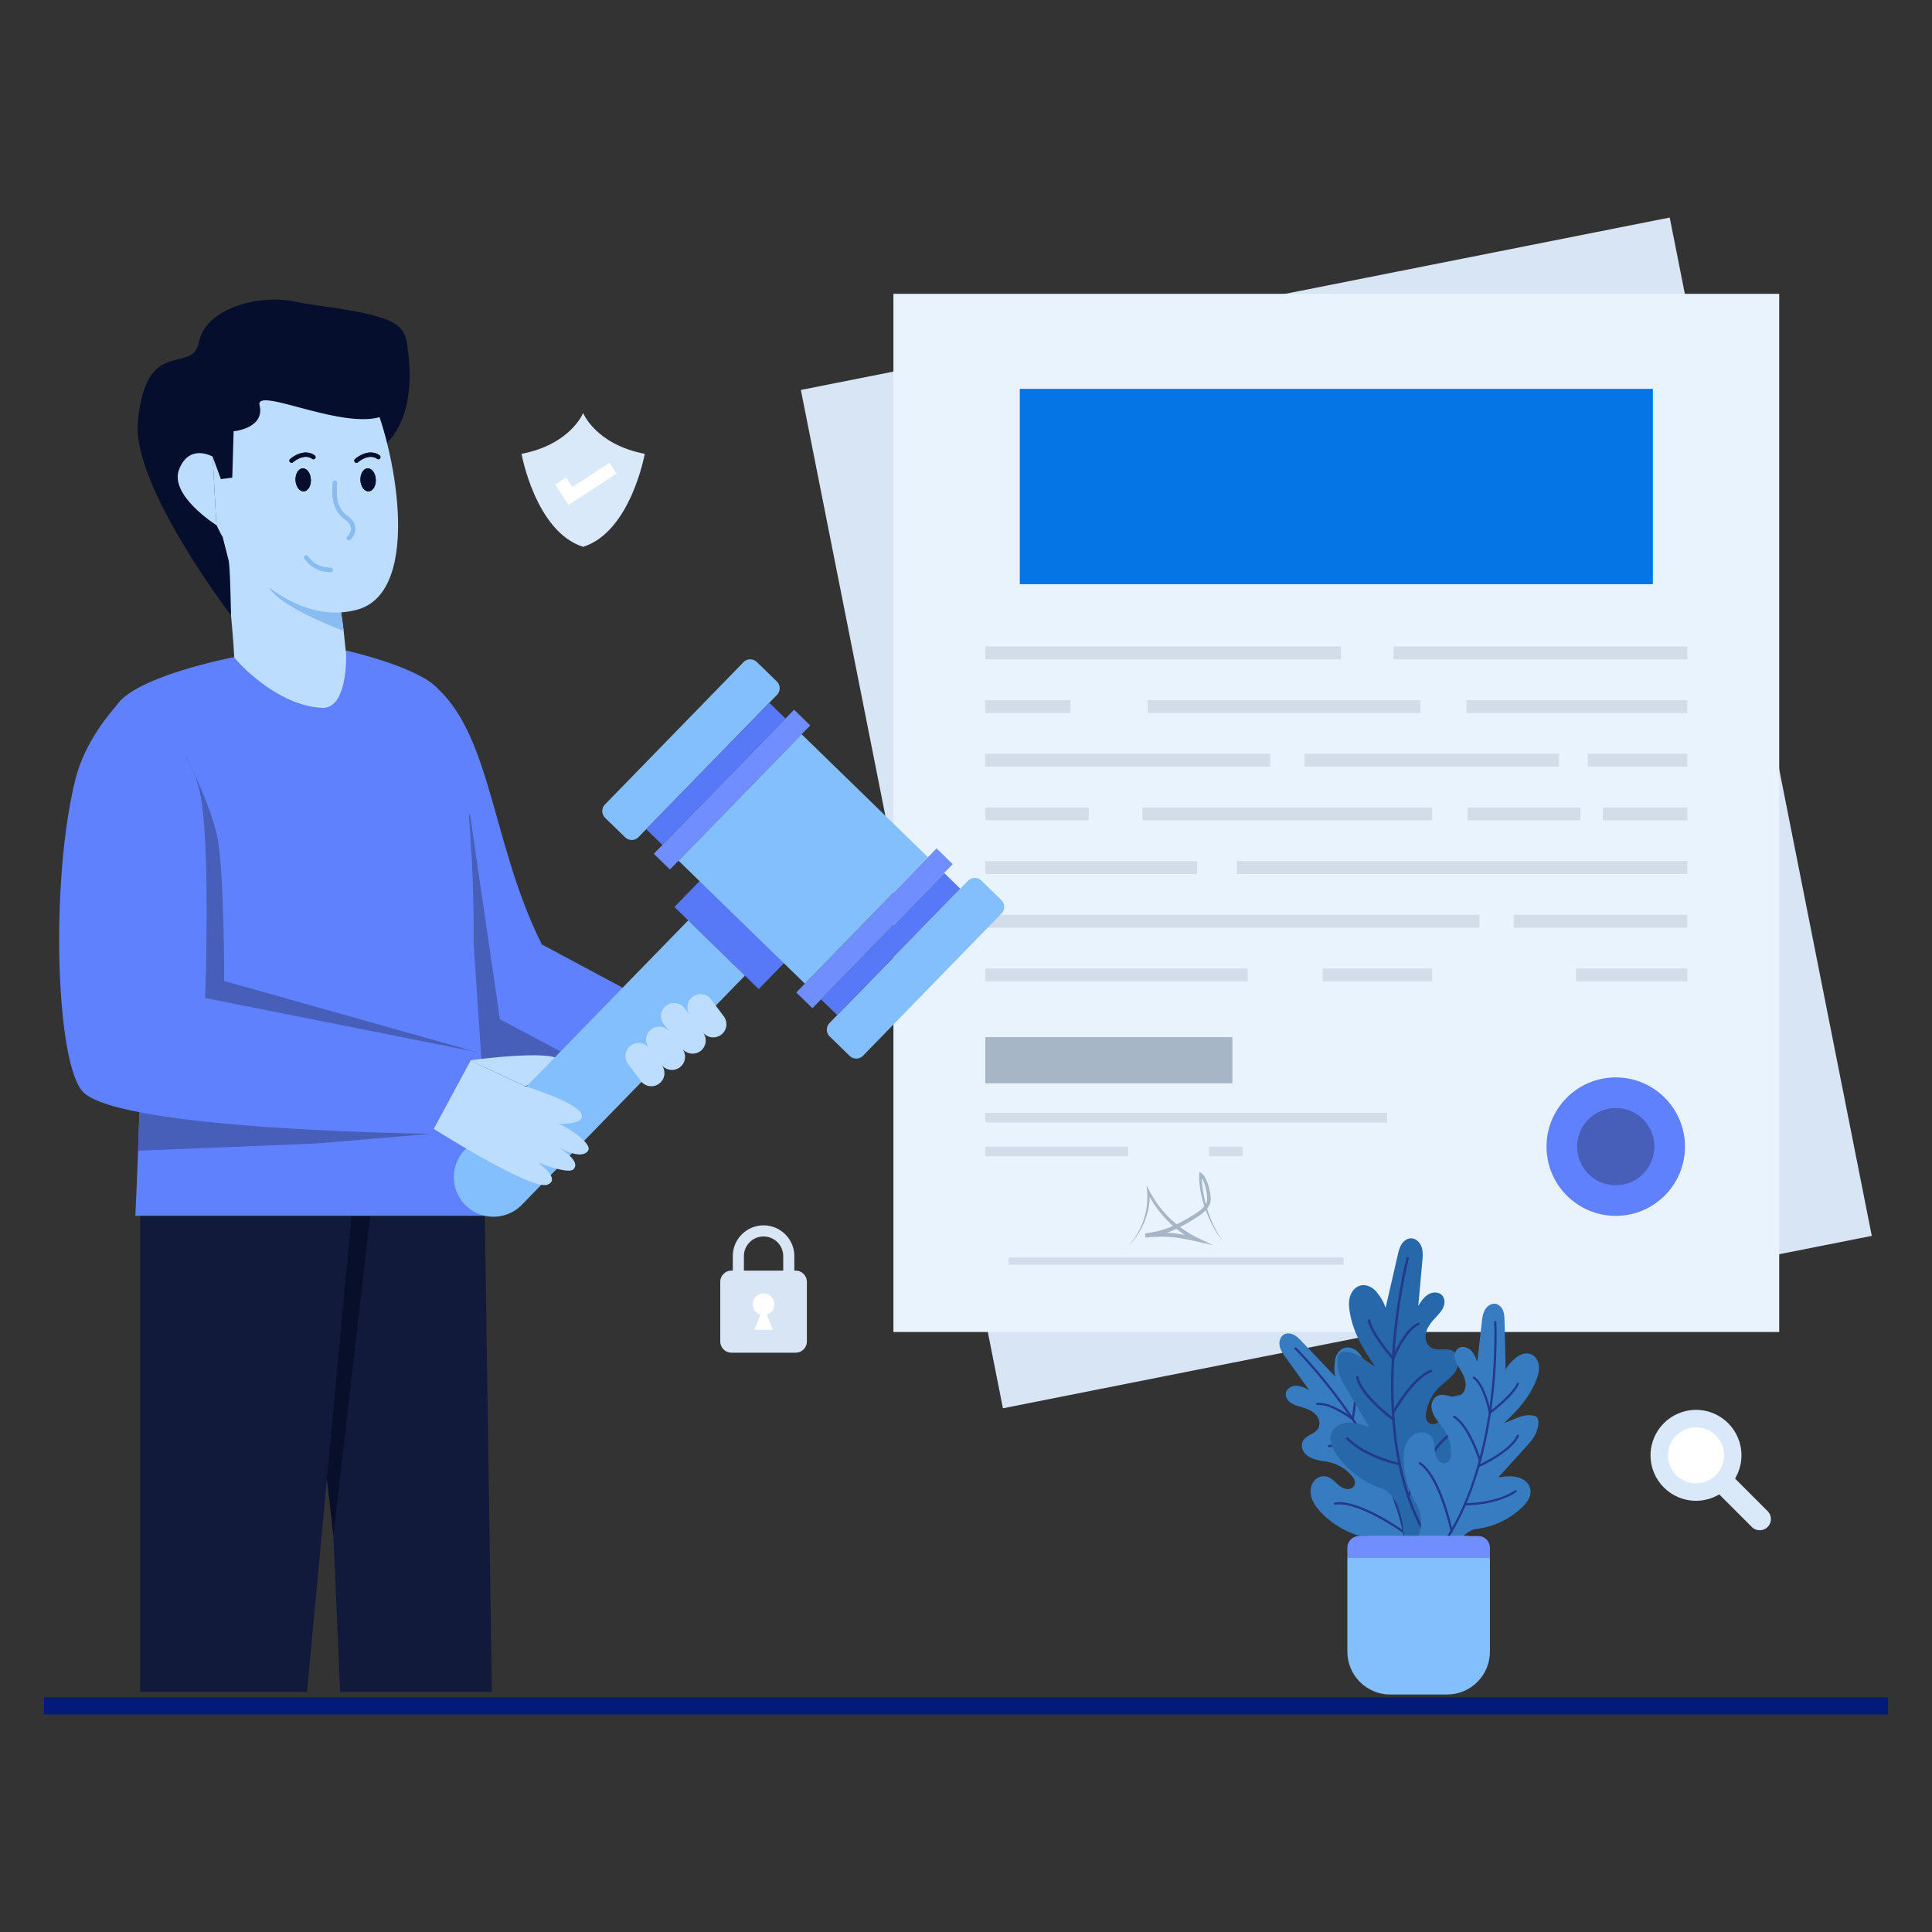 <svg xmlns="http://www.w3.org/2000/svg" enable-background="new 0 0 450 450" viewBox="0 0 450 450" id="LegalDocument"><rect x="0" y="0" width="450" height="450" fill="#333333" stroke="none"/><path fill="#021b79" d="M10.246 395.332h429.508v4H10.246z" class="color1a3a49 svgShape"></path><path fill="#d7e5f4" d="M208.097 68.435h206.317v241.813H208.097z" transform="rotate(-11.224 311.256 189.341)" class="colord7daf4 svgShape"></path><path fill="#e8f3fe" d="M208.097 68.435h206.317v241.813H208.097z" class="coloreae8fe svgShape"></path><path fill="#0575e6" d="M237.529 90.572h147.455v45.5H237.529z" class="color0c8ff9 svgShape"></path><path fill="#d2dde9" d="M229.506 150.572h82.833v3h-82.833zM324.589 150.572h68.417v3h-68.417zM229.506 163.072h19.833v3h-19.833zM267.339 163.072h63.5v3h-63.5zM341.589 163.072h51.417v3h-51.417zM229.506 175.572h66.333v3h-66.333zM303.839 175.572h59.25v3h-59.25zM369.839 175.572h23.167v3h-23.167zM266.089 188.072h67.5v3h-67.5zM229.506 188.072h24.083v3h-24.083zM341.839 188.072h26.25v3h-26.25zM373.339 188.072h19.667v3h-19.667zM229.506 200.572h49.333v3h-49.333zM288.089 200.572h104.917v3H288.089zM229.506 213.072h115.083v3H229.506zM352.589 213.072h40.417v3h-40.417zM367.089 225.572h25.917v3h-25.917zM229.506 225.572h61.083v3h-61.083zM308.089 225.572h25.5v3h-25.5z" class="colord2d4e9 svgShape"></path><circle cx="376.339" cy="267.072" r="16.125" fill="#6081fe" class="colorfe6081 svgShape"></circle><circle cx="376.339" cy="267.072" r="9" fill="#475fb9" class="colorb94768 svgShape"></circle><path fill="#a7b6c6" d="M229.506 241.572h57.542v10.75h-57.542z" class="colora7abc6 svgShape"></path><path fill="#d2dde9" d="M229.506 259.197h93.583v2.25h-93.583zM229.506 267.072h33.25v2.25h-33.25zM281.589 267.072h7.833v2.25h-7.833zM234.923 292.905h78v1.667h-78z" class="colord2d4e9 svgShape"></path><path fill="#a7b6c6" d="M262.753 290.198a16.64 16.64 0 0 0 4.435-12.656l-.119-1.454.672 1.303a24.456 24.456 0 0 0 4.742 6.36c1.91 1.836 4.082 3.406 6.466 4.552l3.604 1.732-3.903-.89c-1.953-.447-3.913-.827-5.887-.992-1.973-.17-3.957-.098-5.934.12l-.117-.99c1.96-.24 3.885-.69 5.717-1.41 1.835-.714 3.574-1.678 5.274-2.72.855-.52 1.678-1.046 2.353-1.707.335-.33.627-.692.85-1.089.12-.222.188-.362.215-.568.04-.201.05-.438.05-.67-.01-.943-.201-1.922-.458-2.859a10.9 10.9 0 0 0-.49-1.365c-.196-.421-.453-.862-.736-1.066l.507-.262c-.103 1.371.026 2.775.257 4.153.24 1.38.582 2.748 1.001 4.091.43 1.34.947 2.656 1.57 3.921.631 1.259 1.347 2.488 2.27 3.566-.984-1.022-1.785-2.216-2.468-3.462a28.875 28.875 0 0 1-1.757-3.893 26.984 26.984 0 0 1-1.162-4.122c-.274-1.405-.448-2.841-.378-4.302l.029-.597.478.336c.545.382.778.868 1.028 1.334.228.475.408.961.567 1.453.298.99.527 1.993.569 3.06.005.27.008.539-.045.83-.011.139-.067.3-.12.453-.056.15-.117.257-.183.382-.265.483-.608.91-.985 1.289-.757.755-1.64 1.32-2.493 1.85-1.712 1.071-3.49 2.08-5.396 2.841-1.902.768-3.915 1.257-5.938 1.522l-.117-.989c2.025-.221 4.086-.268 6.125-.077 2.04.188 4.04.596 6.008 1.063l-.3.842c-2.455-1.222-4.719-2.835-6.632-4.794a25.139 25.139 0 0 1-4.704-6.665l.553-.151c.144 2.365-.27 4.744-1.14 6.923-.866 2.18-2.182 4.18-3.878 5.774z" class="colora7abc6 svgShape"></path><path fill="#111a3a" d="M114.56 394.072H79.212l-1.56-36.469-9.647-85.07 44.737-1.498z" class="color11153a svgShape"></path><path fill="#070f2b" d="m87.445 272.532-9.792 85.071-9.647-85.07z" class="color070d2b svgShape"></path><path fill="#111a3a" d="M71.506 394.069 82.88 272.535H32.636V394.07z" class="color11153a svgShape"></path><path fill="#6081fe" d="m152.841 234.23-26.638-14.252c-12.371-24.705-11.643-51.861-27.36-61.978l-19.856 28.207 14.79 37.178 8.636 21.708 33.022 7.811c5.363-6.632 11.543-12.497 17.406-18.674z" class="colorfe6081 svgShape"></path><path fill="#475fb9" d="m138.604 249.159-22.161-11.756-6.99-47.882s-9.495 20.205-15.676 33.864l8.636 21.708 33.022 7.811a110.064 110.064 0 0 1 3.17-3.745z" class="colorb94768 svgShape"></path><path fill="#6081fe" d="M32.167 268.024c.41-11.107.785-24.806.356-29.697-.931-10.642-5.102-26.148-7.43-40.75-2.126-13.27-2.719-25.79 2.027-33.238 4.399-6.908 27.434-11.29 27.434-11.29l25.973-1.55s17.93 3.975 21.882 9.451c8.579 11.864 7.907 58.713 7.907 58.713s3.76 56.428 4.243 63.528H31.52c.1-1.962.383-8.03.648-15.167z" class="colorfe6081 svgShape"></path><path fill="#060e2d" d="M94.967 81.523s3.17 17.222-7.414 23.648c-8.245 5.006-9.462-11.58-9.597-19.157-.025-1.401 1.625-2.161 2.68-1.239l7.106 6.22" class="color06112d svgShape"></path><path fill="#bdddfe" d="M75.018 164.866c-10.832-.471-20.45-11.484-20.466-11.816-.4-7.924-2.237-26.212-4.044-31.874-.4-1.248.771-2.42 2.018-2.026l26.605 8.293a1.609 1.609 0 0 1 1.073 1.943 32.709 32.709 0 0 0-.892 5.186c-.34 3.788-.03 7.235.386 9.76.09.552.204 1.512.34 2.616v.008c.325 2.835.439 4.53.56 4.945.06.205.541 13.231-5.58 12.965z" class="colorfec3bd svgShape"></path><path fill="#89bdf1" d="M80.038 146.948v.008s-14.74-5.432-17.343-10.1c-3.435-6.161 14.463-3.176 14.463-3.176s.937.386 2.154.892c-.34 3.788-.03 7.235.386 9.76.09.552.204 1.512.34 2.616z" class="colorf18b89 svgShape"></path><path fill="#bdddfe" d="M49.533 106.365c-6.064-30.898 26.68-29.984 35.502-16.844.378.56.764 1.248 1.15 2.049 5.58 11.408 12.678 46.215-3.042 50.452-14.633 3.944-27.698-10.791-31.274-16.923v-.007c-.971-1.67-1.463-2.772-1.467-2.782 0-.001 0 0 0 0" class="colorfec3bd svgShape"></path><path fill="#060e2d" d="M92.845 93.011c-3.654 12.097-33.643-4.034-32.38 1.386 1.25 5.4-5.992 6.044-6.048 6.049-.002 0 0 .001 0 .003l-.318 10.805a.004.004 0 0 1-.003.003l-2.64.34c-.002 0-.004-.001-.004-.003l-1.92-5.229s-5.375-3.16-7.794 2.919c-2.412 6.078 8.664 13.026 8.664 13.026s.491 1.104 1.467 2.782v.007l1.371 5.366c.391 1.529.563 12.854.563 12.854s-23.01-30.108-21.692-44.924C33.937 77.89 44.71 87.593 46.35 79.655s13.986-11.09 22.053-9.45c8.06 1.64 21.736 2.389 25.01 6.426 2.887 3.553 1.234 10.417-.568 16.38z" class="color06112d svgShape"></path><ellipse cx="70.622" cy="111.77" fill="#060e2d" rx="1.789" ry="2.684" transform="rotate(-2.623 70.622 111.77)" class="color06112d svgShape"></ellipse><path fill="#060e2d" d="M67.903 107.794a.5.5 0 0 1-.312-.891c3.48-2.773 5.669-.866 5.76-.783a.5.5 0 0 1-.665.745c-.074-.063-1.686-1.397-4.471.82a.498.498 0 0 1-.312.11z" class="color06112d svgShape"></path><ellipse cx="85.743" cy="111.77" fill="#060e2d" rx="1.789" ry="2.684" transform="rotate(-2.623 85.742 111.77)" class="color06112d svgShape"></ellipse><path fill="#060e2d" d="M83.023 107.794a.5.5 0 0 1-.312-.891c3.48-2.773 5.669-.866 5.76-.783a.5.5 0 0 1-.665.745c-.075-.063-1.687-1.397-4.471.82a.498.498 0 0 1-.312.11z" class="color06112d svgShape"></path><path fill="#89bdf1" d="M81.258 125.816a.5.5 0 0 1-.332-.874c.507-.452.797-1.05.816-1.688a2.267 2.267 0 0 0-.684-1.676c-.211-.212-.457-.399-.703-.587a13.121 13.121 0 0 1-.506-.401c-1.146-.974-1.916-2.34-2.23-3.952-.273-1.41-.187-2.818-.103-4.178a.5.5 0 0 1 .998.062c-.08 1.297-.162 2.64.088 3.926.268 1.386.923 2.555 1.895 3.38.15.127.308.248.466.37.272.208.554.423.803.673a3.255 3.255 0 0 1 .975 2.413c-.027.914-.435 1.769-1.151 2.405a.497.497 0 0 1-.332.127zM76.796 133.244c-2.31 0-4.597-1.21-5.881-3.131a.5.5 0 1 1 .832-.556c1.14 1.707 3.194 2.76 5.256 2.683a.491.491 0 0 1 .518.482.5.5 0 0 1-.481.518 6.785 6.785 0 0 1-.244.004z" class="colorf18b89 svgShape"></path><path fill="#475fb9" d="m110.722 244.969-10.307 19.116-26.796 2.26-41.452 1.679c.41-11.107.785-24.806.356-29.697-.931-10.642-5.102-26.148-7.43-40.75l18.29-21.282s5.239 10.257 7.064 17.833c1.825 7.565 1.763 34.356 1.763 34.356l58.512 16.485z" class="colorb94768 svgShape"></path><path fill="#bdddfe" d="M109.38 246.973s19.292-2.648 21.045 0c1.727 2.623-8.09 6.031-8.09 6.031" class="colorfec3bd svgShape"></path><ellipse cx="70.622" cy="111.77" fill="#060e2d" rx="1.789" ry="2.684" transform="rotate(-2.623 70.622 111.77)" class="color06112d svgShape"></ellipse><path fill="#060e2d" d="M67.903 107.794a.5.5 0 0 1-.312-.891c3.48-2.773 5.669-.866 5.76-.783a.5.5 0 0 1-.665.745c-.074-.063-1.686-1.397-4.471.82a.498.498 0 0 1-.312.11z" class="color06112d svgShape"></path><ellipse cx="85.743" cy="111.77" fill="#060e2d" rx="1.789" ry="2.684" transform="rotate(-2.623 85.742 111.77)" class="color06112d svgShape"></ellipse><path fill="#060e2d" d="M83.023 107.794a.5.5 0 0 1-.312-.891c3.48-2.773 5.669-.866 5.76-.783a.5.5 0 0 1-.665.745c-.075-.063-1.687-1.397-4.471.82a.498.498 0 0 1-.312.11z" class="color06112d svgShape"></path><path fill="#89bdf1" d="M81.258 125.816a.5.5 0 0 1-.332-.874c.507-.452.797-1.05.816-1.688a2.267 2.267 0 0 0-.684-1.676c-.211-.212-.457-.399-.703-.587a13.121 13.121 0 0 1-.506-.401c-1.146-.974-1.916-2.34-2.23-3.952-.273-1.41-.187-2.818-.103-4.178a.5.5 0 0 1 .998.062c-.08 1.297-.162 2.64.088 3.926.268 1.386.923 2.555 1.895 3.38.15.127.308.248.466.37.272.208.554.423.803.673a3.255 3.255 0 0 1 .975 2.413c-.027.914-.435 1.769-1.151 2.405a.497.497 0 0 1-.332.127zM76.796 133.244c-2.31 0-4.597-1.21-5.881-3.131a.5.5 0 1 1 .832-.556c1.14 1.707 3.194 2.76 5.256 2.683a.491.491 0 0 1 .518.482.5.5 0 0 1-.481.518 6.785 6.785 0 0 1-.244.004z" class="colorf18b89 svgShape"></path><path fill="#bdddfe" d="M50.402 122.31c-.03-.019-11.072-6.956-8.664-13.026 2.42-6.079 7.795-2.919 7.795-2.919" class="colorfec3bd svgShape"></path><path fill="#5779f7" d="M157.02 211.397h27.412v10.965H157.02z" transform="rotate(-135.769 170.726 216.88)" class="colorf77157 svgShape"></path><path fill="#83bffc" d="m160.293 214.375-51.958 53.369a9.215 9.215 0 0 0-2.614 6.558 9.175 9.175 0 0 0 2.789 6.486 9.224 9.224 0 0 0 13.044-.175l51.958-53.37-13.219-12.868zM193.25 241.412l4.647 4.525c.874.85 2.272.832 3.123-.042l32.258-33.135a2.208 2.208 0 0 0-.042-3.123l-4.648-4.525a2.208 2.208 0 0 0-3.122.042l-32.258 33.135a2.208 2.208 0 0 0 .042 3.123z" class="colorfcc283 svgShape"></path><path fill="#5779f7" d="M204.825 199.337h5.257v41.102h-5.257z" transform="rotate(-135.769 207.453 219.888)" class="colorf77157 svgShape"></path><path fill="#708efe" d="M201.058 192.802h5.257v46.837h-5.257z" transform="rotate(-135.769 203.686 216.221)" class="colorfe8b70 svgShape"></path><path fill="#83bffc" d="m145.598 195.022-4.647-4.524a2.208 2.208 0 0 1-.042-3.123l32.258-33.135a2.208 2.208 0 0 1 3.122-.042l4.648 4.524c.874.851.893 2.25.042 3.123L148.72 194.98a2.208 2.208 0 0 1-3.123.042z" class="colorfcc283 svgShape"></path><path fill="#5779f7" d="M164.105 159.695h5.257v41.102h-5.257z" transform="rotate(44.231 166.733 180.246)" class="colorf77157 svgShape"></path><path fill="#708efe" d="M167.872 160.495h5.257v46.837h-5.257z" transform="rotate(44.231 170.5 183.914)" class="colorfe8b70 svgShape"></path><path fill="#83bffc" d="M166.564 179.516h41.058v41.102h-41.058z" transform="rotate(-135.769 187.093 200.067)" class="colorfcc283 svgShape"></path><path fill="#bdddfe" d="M122.334 253.004c1.808.57 15.243 4.832 12.963 7.656-.827 1.026-3.957 1.234-5.212 1.012 3.446 1.653 7.917 4.928 6.879 6.375-1.445 2.015-5.582-.1-6.994-.905 1.41.872 5.375 3.558 3.557 5.236-1.107 1.021-6.458-.914-8.114-1.586 1.014.918 5.063 3.956 2.103 5.132-3.808 1.513-27.855-13.847-27.855-13.847l9.718-15.104" class="colorfec3bd svgShape"></path><path fill="#6081fe" d="M19.503 254.496c9.365 8.804 80.912 9.589 80.912 9.589l10.307-19.116-62.947-12.517s1.41-37.505-1.382-48.607c-4.07-16.18-19.28-19.504-19.28-19.504-1.233 1.428-7.31 8.319-9.505 16.993-5.966 23.593-4.678 66.99 1.895 73.162z" class="colorfe6081 svgShape"></path><path fill="#bdddfe" d="M163.539 231.566a3.007 3.007 0 0 1 2.037 1.14l2.958 3.962a3.065 3.065 0 0 1-.511 4.307 3.086 3.086 0 0 1-4.307-.511 3.059 3.059 0 0 1-.5 4.293 3.072 3.072 0 0 1-4.306-.5 3.051 3.051 0 0 1-.513 4.295 3.06 3.06 0 0 1-4.293-.5 3.053 3.053 0 0 1-.513 4.294 3.05 3.05 0 0 1-4.294-.512l-2.958-3.962a3.036 3.036 0 0 1 .513-4.283 3.024 3.024 0 0 1 2.256-.64 3.007 3.007 0 0 1 2.038 1.141 3.062 3.062 0 0 1 .513-4.295 3.041 3.041 0 0 1 2.255-.64 3.008 3.008 0 0 1 2.038 1.14l-1.34-1.715a3.053 3.053 0 0 1 2.77-4.923 2.99 2.99 0 0 1 2.036 1.129l1.352 1.715a3.051 3.051 0 0 1 .513-4.295 3.078 3.078 0 0 1 2.256-.64z" class="colorfec3bd svgShape"></path><path fill="#377bc0" d="M331.083 352.523c-1.912 2.23-1.292 5.937-.15 8.64.677 1.607 1.733 3.23.93 4.994-.34.746-.97 1.329-1.72 1.665a4.156 4.156 0 0 1-1.958.355 4.724 4.724 0 0 1-.511-.053c-1.068-.175-2.088-.705-2.917-1.419-1.038-.888-1.997-2.274-2.614-3.756-1.038-2.51-3.084-4.47-5.68-5.273-.1-.034-.205-.063-.305-.097a20.654 20.654 0 0 1-8.391-5.224c-1.535-1.583-2.883-3.611-2.416-5.885.25-1.214 1.113-2.237 2.311-2.547 1.475-.38 2.52.52 3.462 1.386.81.746 1.68 1.534 2.856 1.527.568 0 1.124-.265 1.42-.75.485-.807.018-1.648-.508-2.294a9.435 9.435 0 0 0-4.832-3.106c-1.983-.527-4.16-.411-5.818-1.86-.75-.657-1.165-1.647-.96-2.621.463-2.2 3.585-1.957 4.007-4.213.15-.795-.108-1.602-.605-2.244-.896-1.157-2.308-1.65-3.678-2.05-1.001-.295-2.047-.575-2.808-1.333a2.435 2.435 0 0 1-.61-.967c-.514-1.606.99-2.644 2.35-2.625 1.06.015 2.046.508 2.987.993-1.811-2.51-3.622-5.015-5.433-7.52-.601-.833-1.217-1.7-1.427-2.708-.209-1.004.101-2.196.997-2.7.702-.4 1.606-.284 2.327.086.717.373 1.288.971 1.848 1.557 2.595 2.722 5.19 5.445 7.79 8.17-.325-1.262-.258-2.468-.086-3.76.172-1.292.97-2.587 2.222-2.946 1.124-.325 2.356.18 3.181 1.004.825.826 1.307 1.924 1.707 3.022 1.426 3.913 1.411 7.983 1.083 12.136 1.258-2.267 1.867-4.96 4.208-6.068 1.229-.583 2.356 1.4 2.82 2.677.466 1.273.474 2.662.477 4.018l.023 9.616c1.165-1.408 2.382-2.86 4.193-3.428.822-.258 1.714-.273 2.51.056 1.912.787 2.203 2.905 2.09 4.742-.238 3.947-1.8 7.8-4.372 10.803z" class="color37c092 svgShape"></path><path fill="#23398a" d="M328.185 368.177a4.724 4.724 0 0 1-.511-.053c.84-13.607-6.236-27.465-12.35-36.722-6.676-10.116-13.674-17.069-13.741-17.136a.26.26 0 0 1-.004-.366c.101-.104.265-.1.366 0 .071.067 7.103 7.058 13.813 17.219 6.158 9.328 13.29 23.297 12.427 37.058z" class="color238a6f svgShape"></path><path fill="#23398a" d="M315.233 330.728a.258.258 0 0 1-.427-.24c.012-.064 1.226-6.465.297-9.243a.258.258 0 1 1 .489-.164c.973 2.906-.228 9.237-.28 9.505a.257.257 0 0 1-.079.142z" class="color238a6f svgShape"></path><path fill="#23398a" d="M315.233 330.728a.258.258 0 0 1-.33.014c-.051-.038-5.077-3.849-8.059-3.464a.258.258 0 1 1-.066-.512c3.192-.412 8.225 3.404 8.438 3.566a.258.258 0 0 1 .017.396zM321.658 341.7a.258.258 0 0 1-.41-.294c.032-.074 3.21-7.403 2.02-11.203a.258.258 0 1 1 .493-.154c1.247 3.984-1.906 11.256-2.04 11.564a.256.256 0 0 1-.063.087zM321.056 340.513a.258.258 0 0 1-.305.032c-.071-.042-7.195-4.205-11.151-3.463a.258.258 0 0 1-.096-.507c4.147-.778 11.21 3.35 11.51 3.525a.258.258 0 0 1 .042.413zM325.336 350.409a.258.258 0 0 1-.353-.376l.05-.049c1.979-1.912 5.459-5.76 6.539-10.039a.258.258 0 0 1 .5.126c-1.11 4.404-4.662 8.334-6.68 10.284l-.05.048a.213.213 0 0 1-.006.006zM327.199 357.085a.258.258 0 0 1-.325.018c-.105-.075-10.54-7.526-15.892-6.624a.258.258 0 1 1-.086-.509c5.565-.938 15.845 6.402 16.28 6.714a.258.258 0 0 1 .023.4z" class="color238a6f svgShape"></path><path fill="#2768aa" d="M336.111 351.523c-.43-2.998.415-6.042 2.449-8.287a23.001 23.001 0 0 0 5.313-10.047c.573-2.39.713-5.102-1.028-7.017-.927-1.021-2.34-1.512-3.664-1.128-1.633.473-2.12 1.932-2.53 3.296-.355 1.178-.74 2.428-1.871 3.09-.547.321-1.23.386-1.788.086-.925-.497-.954-1.57-.814-2.486a10.509 10.509 0 0 1 2.865-5.727c1.6-1.632 3.754-2.758 4.521-5.092.347-1.055.182-2.24-.57-3.058-1.695-1.846-4.549.16-6.238-1.762-.595-.677-.806-1.599-.695-2.493.2-1.622 1.275-2.896 2.36-4.06.795-.853 1.636-1.713 1.938-2.873.108-.415.127-.854.032-1.273-.417-1.834-2.452-1.974-3.745-1.184-1.008.615-1.672 1.65-2.3 2.65l.934-10.3c.104-1.141.203-2.322-.168-3.405s-1.347-2.048-2.492-2.025c-.902.018-1.704.641-2.181 1.407-.478.765-.687 1.662-.89 2.542l-2.823 12.263c-.406-1.395-1.156-2.513-2.056-3.653-.9-1.14-2.403-1.928-3.808-1.562-1.258.328-2.155 1.512-2.477 2.771-.322 1.26-.16 2.59.08 3.868.855 4.563 3.185 8.457 5.862 12.251-2.498-1.455-4.61-3.694-7.488-3.424-1.506.141-1.461 2.683-1.182 4.17s1.06 2.823 1.83 4.126c1.814 3.078 3.63 6.156 5.445 9.233-1.918-.689-3.912-1.39-5.97-.904-.934.22-1.8.713-2.376 1.48-1.387 1.843-.461 4.04.69 5.738a20.593 20.593 0 0 0 10.338 7.873c3.097 1.051 4.61 4.96 5.055 8.2.264 1.923.173 4.083 1.944 5.315.752.524 1.687.725 2.597.62 2.265-.261 3.84-2.097 4.531-4.13.49-1.442.625-3.319.37-5.089z" class="color27aa7b svgShape"></path><path fill="#23398a" d="M333.644 360.35a.288.288 0 0 0 .295-.445c-8.716-12.593-9.827-30.067-9.224-42.509.654-13.499 3.41-24.142 3.437-24.248a.288.288 0 0 0-.556-.145c-.028.106-2.799 10.807-3.456 24.365-.607 12.53.518 30.139 9.325 42.864a.287.287 0 0 0 .179.118z" class="color238a6f svgShape"></path><path fill="#23398a" d="M324.42 316.696a.287.287 0 0 0 .274-.473c-.048-.055-4.852-5.503-5.54-8.695a.288.288 0 1 0-.562.12c.72 3.34 5.47 8.729 5.671 8.957a.286.286 0 0 0 .157.09z" class="color238a6f svgShape"></path><path fill="#23398a" d="M324.42 316.696a.288.288 0 0 0 .326-.175c.026-.065 2.679-6.577 5.757-7.903a.288.288 0 1 0-.228-.528c-3.295 1.42-5.952 7.94-6.063 8.216a.288.288 0 0 0 .209.39zM324.497 330.87a.287.287 0 0 0 .226-.516c-.073-.052-7.287-5.273-8.307-9.594a.287.287 0 1 0-.56.132c1.07 4.53 8.228 9.711 8.532 9.93.033.024.07.04.109.047zM324.4 329.39c.12.024.247-.03.31-.144.044-.08 4.509-8.122 8.725-9.66a.288.288 0 0 0-.197-.54c-4.419 1.611-8.846 9.585-9.032 9.923a.288.288 0 0 0 .194.42zM325.92 341.312a.288.288 0 0 0 .126-.561l-.076-.018c-2.985-.71-8.509-2.42-11.978-5.91a.288.288 0 0 0-.408.405c3.57 3.592 9.209 5.341 12.253 6.064l.075.018.009.002zM327.93 348.772c.13.027.266-.04.322-.166.057-.132 5.828-13.21 11.473-15.387a.288.288 0 1 0-.207-.537c-5.868 2.264-11.554 15.146-11.793 15.693a.288.288 0 0 0 .205.397z" class="color238a6f svgShape"></path><path fill="#377bc0" d="M357.794 333.703c-.516 1.254-1.445 2.285-2.356 3.29-2.151 2.374-4.306 4.75-6.46 7.124 1.81-.257 3.689-.511 5.41.288.78.366 1.45.956 1.819 1.733.881 1.87-.329 3.633-1.65 4.914a18.493 18.493 0 0 1-10.513 5.04c-2.908.36-4.951 3.518-5.93 6.286-.578 1.639-.892 3.554-2.67 4.316-.757.321-1.616.329-2.397.071a4.106 4.106 0 0 1-1.684-1.053 3.71 3.71 0 0 1-.343-.388c-.673-.848-1.068-1.927-1.203-3.01-.168-1.355.056-3.028.601-4.537.923-2.554.732-5.381-.646-7.722a20.619 20.619 0 0 1-2.842-9.791c-.07-2.204.3-4.612 2.178-5.979.997-.728 2.33-.903 3.424-.325 1.348.71 1.509 2.08 1.62 3.354.101 1.097.213 2.266 1.084 3.054.422.381 1.011.56 1.557.4.9-.27 1.124-1.206 1.165-2.035a9.433 9.433 0 0 0-1.475-5.553c-1.113-1.722-2.8-3.103-3.047-5.295-.116-.986.246-1.998 1.053-2.58 1.826-1.315 3.97.967 5.803-.415.642-.49.997-1.259 1.06-2.065.12-1.46-.594-2.775-1.333-3.996-.545-.892-1.128-1.8-1.184-2.875a2.42 2.42 0 0 1 .206-1.124c.698-1.535 2.513-1.288 3.502-.358.777.724 1.17 1.75 1.543 2.744.347-3.073.698-6.146 1.049-9.22.116-1.019.243-2.076.765-2.957.523-.885 1.554-1.557 2.558-1.33.788.184 1.378.874 1.658 1.636.28.758.303 1.584.321 2.394.086 3.76.168 7.524.254 11.284.609-1.15 1.472-1.997 2.469-2.834.997-.84 2.46-1.258 3.63-.683 1.045.519 1.616 1.721 1.672 2.886.052 1.166-.328 2.304-.773 3.384-1.58 3.853-4.335 6.848-7.375 9.697 2.457-.825 4.72-2.408 7.2-1.65 1.296.4.795 2.625.28 3.88z" class="color37c092 svgShape"></path><path fill="#23398a" d="M347.136 329.946c-1.732 11.046-5.873 26.177-15.773 35.766a3.71 3.71 0 0 1-.343-.388c9.787-9.489 13.887-24.5 15.605-35.456 1.878-11.976 1.389-21.827 1.385-21.924a.259.259 0 0 1 .516-.03c.003.101.496 10.004-1.39 22.032z" class="color238a6f svgShape"></path><path fill="#23398a" d="M347.013 329.306a.258.258 0 0 1-.155-.465c.052-.039 5.262-3.953 6.445-6.632a.258.258 0 1 1 .473.208c-1.239 2.803-6.39 6.674-6.61 6.838a.257.257 0 0 1-.153.05z" class="color238a6f svgShape"></path><path fill="#23398a" d="M347.012 329.306a.258.258 0 0 1-.253-.212c-.012-.063-1.16-6.264-3.623-7.989a.258.258 0 1 1 .296-.422c2.637 1.845 3.787 8.055 3.834 8.319a.258.258 0 0 1-.254.304zM344.371 341.743a.258.258 0 0 1-.105-.494c.074-.032 7.36-3.309 9.04-6.919a.258.258 0 1 1 .467.218c-1.762 3.785-8.99 7.036-9.297 7.173a.255.255 0 0 1-.105.022zM344.726 340.46a.258.258 0 0 1-.247-.181c-.025-.08-2.486-7.954-5.91-10.071a.258.258 0 0 1 .271-.439c3.589 2.218 6.03 10.026 6.132 10.358a.258.258 0 0 1-.246.334zM341.224 350.658a.258.258 0 0 1-.008-.516l.07-.002c2.75-.08 7.914-.58 11.595-3.016a.258.258 0 0 1 .285.43c-3.788 2.507-9.06 3.02-11.864 3.102l-.07.002a.19.19 0 0 1-.008 0zM338.104 356.846a.258.258 0 0 1-.252-.204c-.027-.127-2.721-12.662-7.285-15.6a.258.258 0 1 1 .28-.435c4.744 3.055 7.399 15.404 7.51 15.928a.258.258 0 0 1-.253.311z" class="color238a6f svgShape"></path><path fill="#83bffc" d="M347.031 363.313v21.39c0 5.52-4.47 9.98-9.98 9.98h-13.25c-5.51 0-9.97-4.46-9.97-9.98v-21.39c0-3.06 2.47-5.54 5.53-5.54h22.14c3.05 0 5.53 2.48 5.53 5.54z" class="colorfcc283 svgShape"></path><path fill="#708efe" d="M347.033 362.883v-2.374a2.733 2.733 0 0 0-2.732-2.732h-27.74a2.733 2.733 0 0 0-2.733 2.732v2.374h33.205z" class="colorfe8b70 svgShape"></path><path fill="#dae9f9" d="M150.177 105.711s-3.262 18.135-14.352 21.658c-11.09-3.523-14.351-21.658-14.351-21.658 11.481-2.218 14.351-9.524 14.351-9.524s2.87 7.306 14.352 9.524z" class="colorf9dae0 svgShape"></path><path fill="#ffffff" d="m132.42 117.592-3.082-4.738 2.516-1.635 1.445 2.222 8.68-5.645 1.635 2.515z" class="colorffffff svgShape"></path><circle cx="395.031" cy="338.974" r="10.588" fill="#dae9f9" class="colorf9dae0 svgShape"></circle><circle cx="395.031" cy="338.974" r="6.527" fill="#ffffff" class="colorffffff svgShape"></circle><path fill="#dae9f9" d="m399.235 346.857 8.803 8.803a2.597 2.597 0 0 0 3.674 0 2.603 2.603 0 0 0 .005-3.679l-8.803-8.803-3.679 3.68z" class="colorf9dae0 svgShape"></path><path fill="#d7e5f4" d="M187.94 298.577v13.86a2.63 2.63 0 0 1-2.63 2.63h-14.924a2.628 2.628 0 0 1-2.624-2.63v-13.86a2.626 2.626 0 0 1 2.624-2.623h14.923a2.628 2.628 0 0 1 2.631 2.623zM173.272 295.953v-3.374c0-1.223.476-2.372 1.34-3.237a4.548 4.548 0 0 1 3.238-1.341 4.583 4.583 0 0 1 4.577 4.578v3.374h2.586v-3.374c0-3.95-3.214-7.164-7.163-7.164a7.116 7.116 0 0 0-5.065 2.099 7.116 7.116 0 0 0-2.099 5.065v3.374h2.586z" class="colord7daf4 svgShape"></path><path fill="#ffffff" d="m178.609 306.211 1.407 3.526h-4.33l1.407-3.526a2.524 2.524 0 0 1-1.766-2.406 2.523 2.523 0 1 1 3.282 2.406z" class="colorffffff svgShape"></path></svg>
